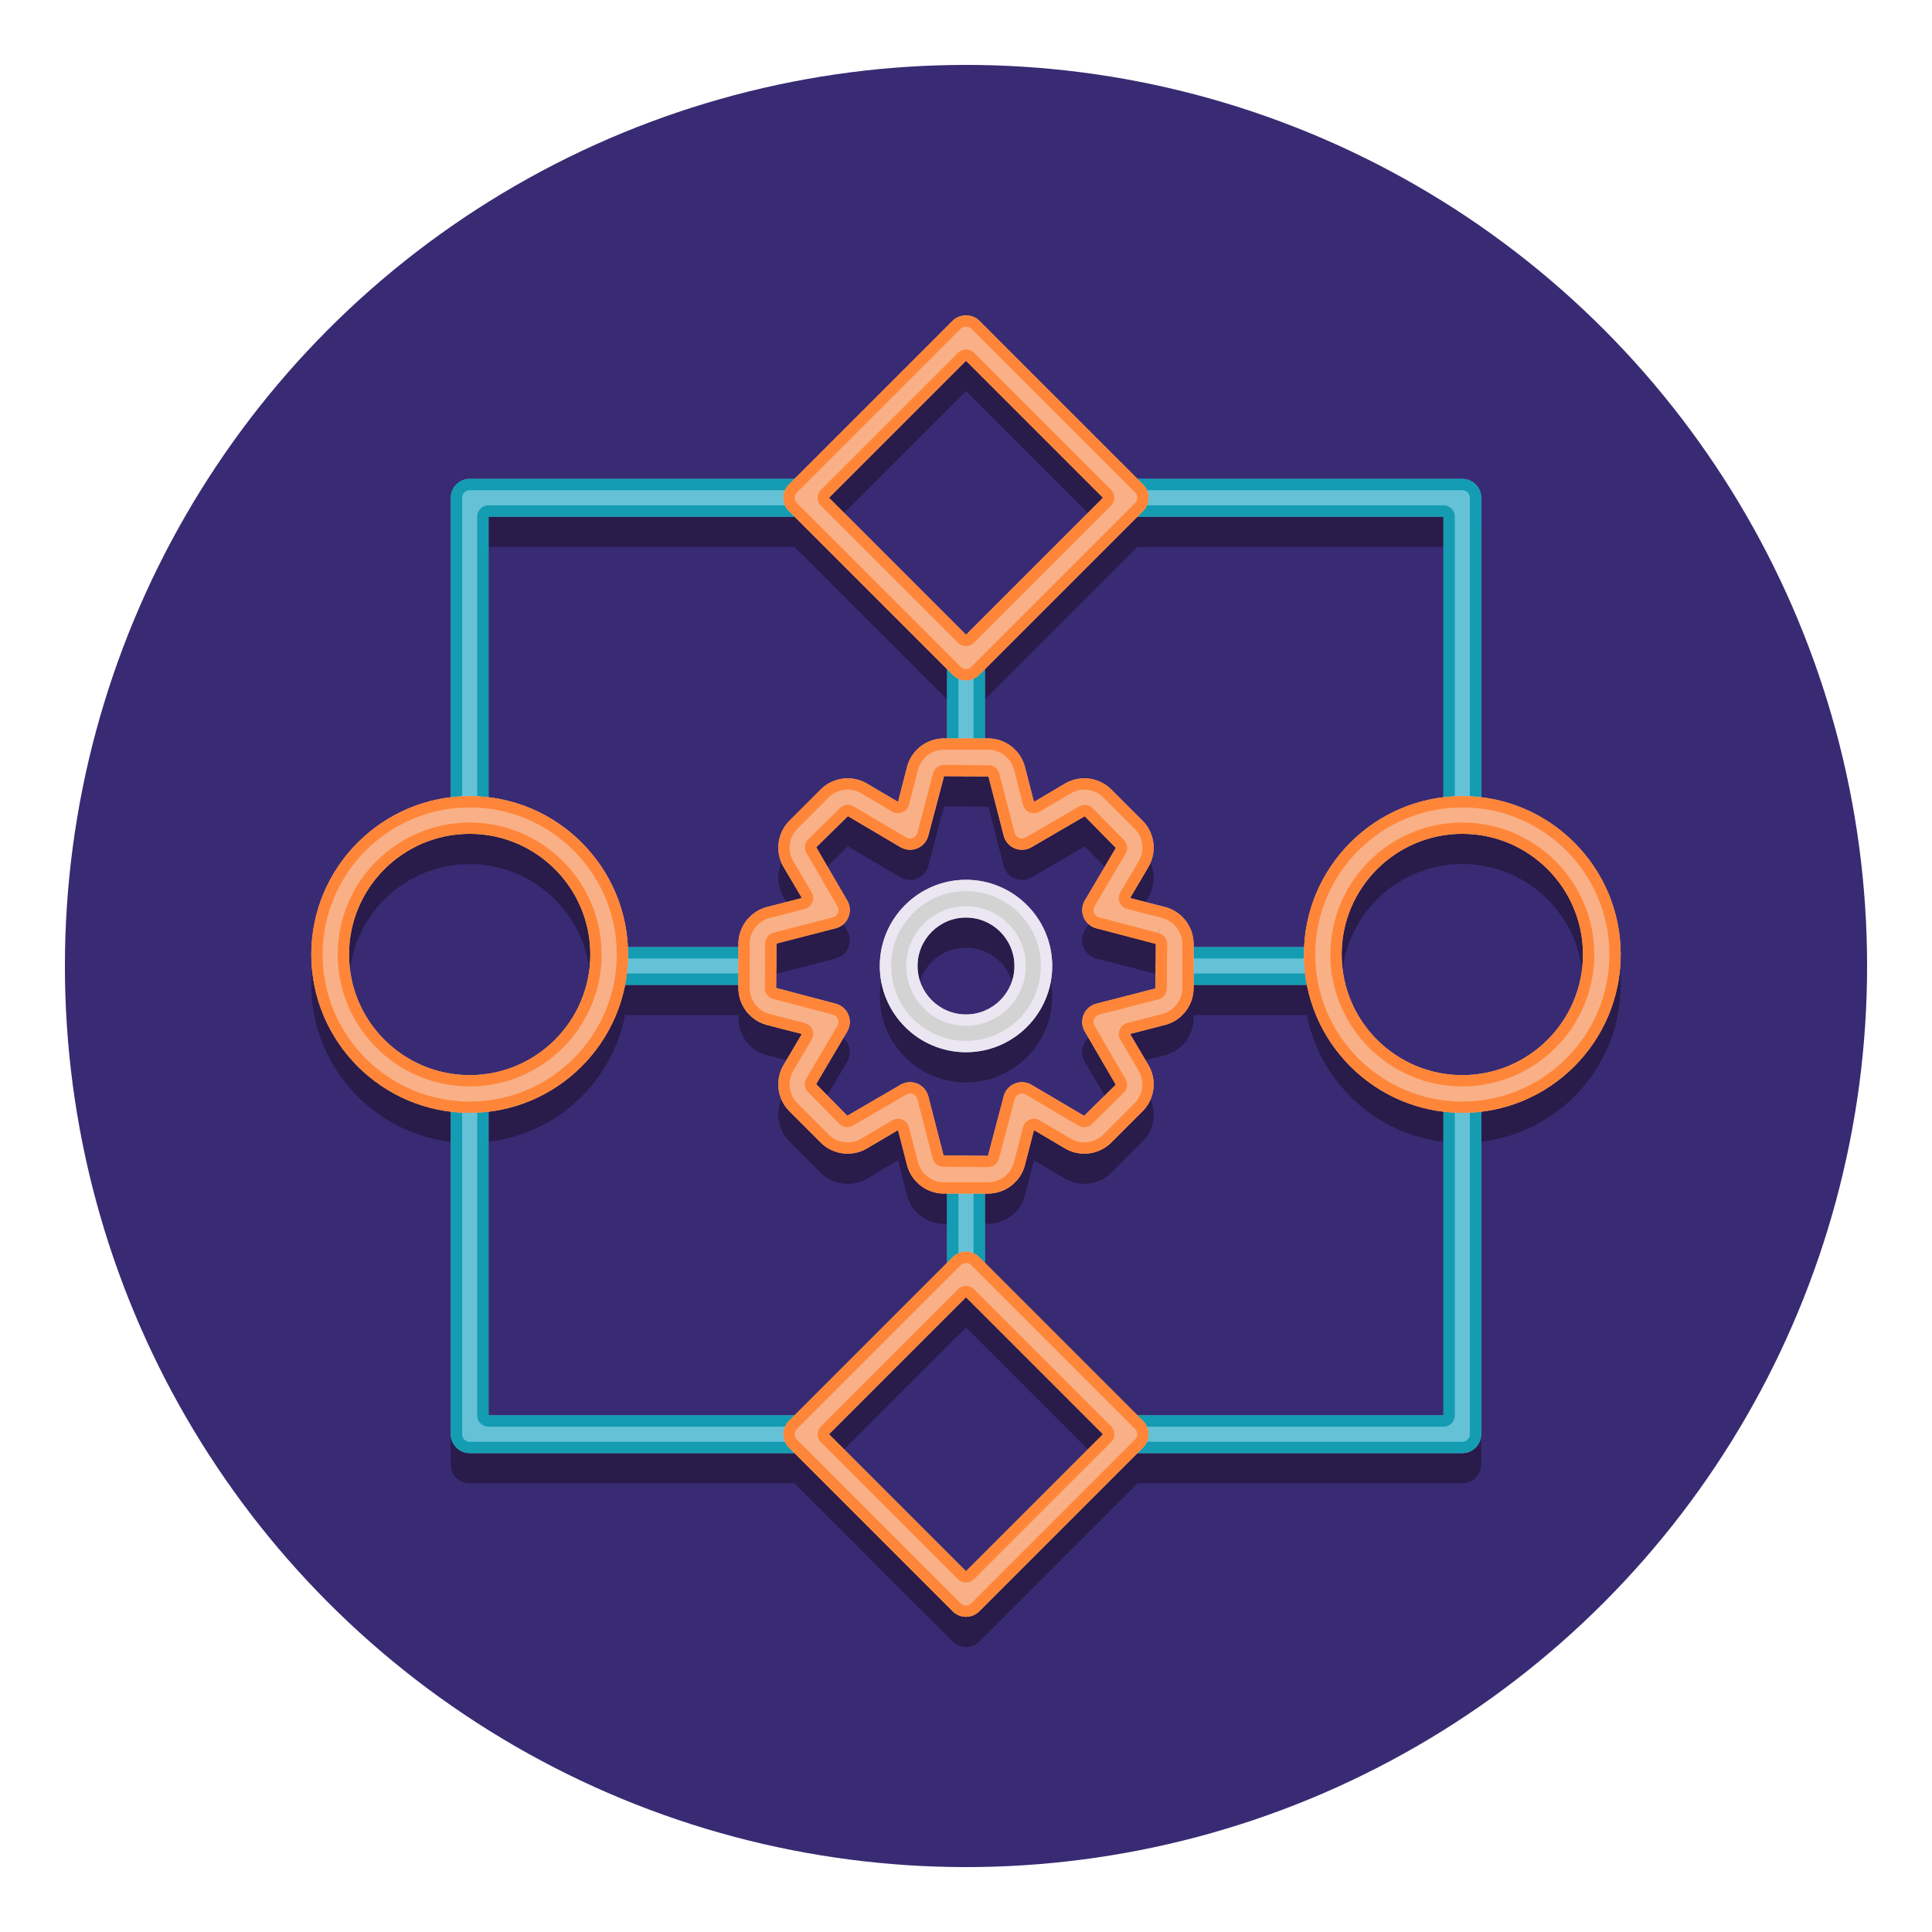 <svg version="1.1" id="Layer_1" xmlns="http://www.w3.org/2000/svg" x="0" y="0" viewBox="0 0 256 256" style="enable-background:new 0 0 256 256" xml:space="preserve"><style>.st1{fill:#291b4a}.st5{fill:#ebe7f2}.st6{fill:#f9b087}.st7{fill:#ff8639}.st8{fill:#65c1d6}.st9{fill:#149cb2}</style><circle cx="128" cy="128" r="119.4" style="fill:#382b73"/><path class="st1" d="M116.577 132c0 6.298 5.125 11.423 11.423 11.423s11.423-5.125 11.423-11.423-5.125-11.423-11.423-11.423-11.423 5.125-11.423 11.423zm17.846 0c0 3.542-2.881 6.423-6.423 6.423s-6.423-2.881-6.423-6.423 2.881-6.423 6.423-6.423 6.423 2.881 6.423 6.423z"/><path class="st1" d="M62.235 196.544h43.041l20.957 20.958a2.498 2.498 0 0 0 3.536 0l20.957-20.958h43.041a2.5 2.5 0 0 0 2.5-2.5v-42.746c10.396-1.242 18.487-10.099 18.487-20.824s-8.091-19.582-18.487-20.824V69.956a2.5 2.5 0 0 0-2.5-2.5h-43.041l-20.957-20.958c-.938-.938-2.598-.938-3.535 0l-20.957 20.958H62.235a2.5 2.5 0 0 0-2.5 2.5v39.695c-10.396 1.242-18.487 10.099-18.487 20.824s8.091 19.582 18.487 20.824v42.746a2.5 2.5 0 0 0 2.5 2.499zm2.5-5v-40.246c9.061-1.082 16.363-7.948 18.09-16.798h15.019v.411a5.068 5.068 0 0 0 3.8 4.906l4.614 1.189-2.424 4.106a5.067 5.067 0 0 0 .785 6.153l4.116 4.116a5.063 5.063 0 0 0 6.156.782l4.104-2.422 1.19 4.618a5.067 5.067 0 0 0 4.905 3.797h.411v9.163l-20.225 20.225H64.735zm47.518-68.23-4.1-7.045 4.195-4.128 6.966 4.112a2.497 2.497 0 0 0 3.692-1.529l2.083-7.88 5.886.047 2.018 7.833a2.5 2.5 0 0 0 3.692 1.529l7.045-4.1 4.128 4.196-4.111 6.966a2.499 2.499 0 0 0 1.529 3.691l7.833 2.019.624-2.421-.576 2.485-.047 5.886-7.833 2.018a2.5 2.5 0 0 0-1.529 3.691l4.1 7.045-4.196 4.128-6.966-4.111a2.496 2.496 0 0 0-3.691 1.529l-2.083 7.88-5.886-.047-2.018-7.833a2.5 2.5 0 0 0-3.692-1.529l-7.045 4.1-4.128-4.195 4.112-6.966a2.501 2.501 0 0 0-1.529-3.692l-7.88-2.083.048-5.886 7.833-2.019a2.5 2.5 0 0 0 1.686-1.464c.298-.725.24-1.55-.16-2.227zM128 212.198l-18.154-18.154L128 175.89l18.154 18.154L128 212.198zm63.265-20.654h-40.541L130.5 171.319v-9.163h.411a5.068 5.068 0 0 0 4.906-3.8l1.189-4.614 4.105 2.423a5.067 5.067 0 0 0 6.154-.784l4.116-4.116a5.066 5.066 0 0 0 .782-6.156l-2.422-4.104 4.618-1.19a5.067 5.067 0 0 0 3.797-4.905v-.41h15.019c1.727 8.849 9.029 15.715 18.09 16.798v40.246zm18.487-61.07c0 8.815-7.172 15.987-15.987 15.987-8.815 0-15.987-7.172-15.987-15.987s7.172-15.987 15.987-15.987c8.816 0 15.987 7.172 15.987 15.987zm-18.487-58.018v37.195c-10.077 1.204-17.962 9.569-18.437 19.849h-14.671v-.411a5.068 5.068 0 0 0-3.798-4.906h-.002l-4.615-1.189 2.423-4.106a5.066 5.066 0 0 0-.784-6.154l-4.116-4.116a5.07 5.07 0 0 0-6.156-.782l-4.103 2.422-1.19-4.617a5.068 5.068 0 0 0-4.905-3.797h-.411v-9.163l20.225-20.225h40.54zM128 51.802l18.154 18.154L128 88.11l-18.154-18.154L128 51.802zM64.735 72.456h40.541L125.5 92.681v9.163h-.411a5.07 5.07 0 0 0-4.906 3.8l-1.189 4.614-4.106-2.424a5.069 5.069 0 0 0-6.153.784l-4.116 4.116a5.068 5.068 0 0 0-.783 6.156l2.422 4.104-4.617 1.189a5.068 5.068 0 0 0-3.798 4.906v.411H83.172c-.475-10.281-8.36-18.646-18.437-19.849V72.456zm-18.487 58.018c0-8.703 6.994-15.791 15.655-15.97.11.015.218.033.332.033s.222-.019.332-.033c8.661.179 15.655 7.267 15.655 15.97 0 8.815-7.172 15.987-15.987 15.987-8.816 0-15.987-7.172-15.987-15.987z"/><g><path class="st8" d="M62.235 63.456a2.5 2.5 0 0 0-2.5 2.5v41.082a2.5 2.5 0 1 0 5 0V68.456h41.576a2.5 2.5 0 1 0 0-5H62.235zM193.765 110.487a2.5 2.5 0 0 0 2.5-2.5V65.956a2.5 2.5 0 0 0-2.5-2.5h-44.076a2.5 2.5 0 1 0 0 5h41.576v39.531a2.5 2.5 0 0 0 2.5 2.5zM62.235 142.461a2.5 2.5 0 0 0-2.5 2.5v45.083a2.5 2.5 0 0 0 2.5 2.5h44.076a2.5 2.5 0 1 0 0-5H64.735v-42.583a2.5 2.5 0 0 0-2.5-2.5zM191.265 144.961v42.583h-41.576a2.5 2.5 0 1 0 0 5h44.076a2.5 2.5 0 0 0 2.5-2.5v-45.083a2.5 2.5 0 1 0-5 0zM155.656 125.5a2.5 2.5 0 1 0 0 5h19.622a2.5 2.5 0 1 0 0-5h-19.622zM80.654 125.5a2.5 2.5 0 1 0 0 5h19.69a2.5 2.5 0 1 0 0-5h-19.69zM125.5 87.646v12.698a2.5 2.5 0 1 0 5 0V87.646a2.5 2.5 0 1 0-5 0zM125.5 155.656v12.698a2.5 2.5 0 1 0 5 0v-12.698a2.5 2.5 0 1 0-5 0z"/><path class="st9" d="M62.235 63.456a2.5 2.5 0 0 0-2.5 2.5v41.082a2.5 2.5 0 1 0 5 0V68.456h41.576a2.5 2.5 0 1 0 0-5H62.235zm45.076 2.5c0 .551-.449 1-1 1H64.735a1.5 1.5 0 0 0-1.5 1.5v38.582c0 .551-.449 1-1 1s-1-.449-1-1V65.956c0-.551.449-1 1-1h44.076c.551 0 1 .449 1 1zM193.765 110.487a2.5 2.5 0 0 0 2.5-2.5V65.956a2.5 2.5 0 0 0-2.5-2.5h-44.076a2.5 2.5 0 1 0 0 5h41.576v39.531a2.5 2.5 0 0 0 2.5 2.5zm-44.076-43.531c-.551 0-1-.449-1-1s.449-1 1-1h44.076c.551 0 1 .449 1 1v42.031c0 .551-.449 1-1 1s-1-.449-1-1V68.456a1.5 1.5 0 0 0-1.5-1.5h-41.576zM62.235 142.461a2.5 2.5 0 0 0-2.5 2.5v45.083a2.5 2.5 0 0 0 2.5 2.5h44.076a2.5 2.5 0 1 0 0-5H64.735v-42.583a2.5 2.5 0 0 0-2.5-2.5zm44.076 46.583c.551 0 1 .449 1 1s-.449 1-1 1H62.235c-.551 0-1-.449-1-1v-45.083c0-.551.449-1 1-1s1 .449 1 1v42.583a1.5 1.5 0 0 0 1.5 1.5h41.576zM191.265 144.961v42.583h-41.576a2.5 2.5 0 1 0 0 5h44.076a2.5 2.5 0 0 0 2.5-2.5v-45.083a2.5 2.5 0 1 0-5 0zm3.5 0v45.083c0 .551-.449 1-1 1h-44.076c-.551 0-1-.449-1-1s.449-1 1-1h41.576a1.5 1.5 0 0 0 1.5-1.5v-42.583c0-.551.449-1 1-1s1 .449 1 1zM155.656 125.5a2.5 2.5 0 1 0 0 5h19.622a2.5 2.5 0 1 0 0-5h-19.622zm20.622 2.5c0 .551-.449 1-1 1h-19.622c-.551 0-1-.449-1-1s.449-1 1-1h19.622c.552 0 1 .449 1 1zM80.654 125.5a2.5 2.5 0 1 0 0 5h19.69a2.5 2.5 0 1 0 0-5h-19.69zm20.69 2.5c0 .551-.449 1-1 1h-19.69c-.551 0-1-.449-1-1s.449-1 1-1h19.69c.551 0 1 .449 1 1zM125.5 87.646v12.698a2.5 2.5 0 1 0 5 0V87.646a2.5 2.5 0 1 0-5 0zm3.5 0v12.698c0 .551-.449 1-1 1s-1-.449-1-1V87.646a1.001 1.001 0 0 1 2 0zM125.5 155.656v12.698a2.5 2.5 0 1 0 5 0v-12.698a2.5 2.5 0 1 0-5 0zm3.5 0v12.698c0 .551-.449 1-1 1s-1-.449-1-1v-12.698c0-.551.449-1 1-1s1 .449 1 1z"/><g><path class="st6" d="M158.156 130.911v-5.821a5.068 5.068 0 0 0-3.798-4.906h-.002l-4.615-1.189 2.423-4.106a5.066 5.066 0 0 0-.784-6.154l-4.116-4.116a5.07 5.07 0 0 0-6.156-.782l-4.103 2.422-1.19-4.617a5.068 5.068 0 0 0-4.905-3.797h-5.821a5.07 5.07 0 0 0-4.906 3.8l-1.189 4.614-4.106-2.424a5.069 5.069 0 0 0-6.153.784l-4.116 4.116a5.068 5.068 0 0 0-.783 6.156l2.422 4.104-4.617 1.189a5.068 5.068 0 0 0-3.798 4.906v5.821a5.068 5.068 0 0 0 3.8 4.906l4.614 1.189-2.424 4.106a5.067 5.067 0 0 0 .785 6.153l4.116 4.116a5.063 5.063 0 0 0 6.156.782l4.104-2.422 1.19 4.618a5.067 5.067 0 0 0 4.905 3.797h5.821a5.068 5.068 0 0 0 4.906-3.8l1.189-4.614 4.105 2.423a5.066 5.066 0 0 0 6.154-.784l4.116-4.116a5.066 5.066 0 0 0 .782-6.156l-2.422-4.104 4.618-1.19a5.064 5.064 0 0 0 3.798-4.904zm-5-5.822-.047 5.886-7.833 2.018a2.5 2.5 0 0 0-1.529 3.691l4.1 7.045-4.196 4.128-6.966-4.111a2.496 2.496 0 0 0-3.691 1.529l-2.083 7.88-5.886-.047-2.018-7.833a2.5 2.5 0 0 0-3.692-1.529l-7.045 4.1-4.128-4.195 4.112-6.966a2.501 2.501 0 0 0-1.529-3.692l-7.88-2.083.048-5.886 7.833-2.019a2.5 2.5 0 0 0 1.529-3.692l-4.1-7.045 4.195-4.128 6.966 4.112a2.5 2.5 0 0 0 3.692-1.529l2.083-7.88 5.886.047 2.018 7.833a2.5 2.5 0 0 0 3.692 1.529l7.045-4.1 4.128 4.196-4.111 6.966a2.499 2.499 0 0 0 1.529 3.691l7.833 2.019.624-2.421-.579 2.486z"/><path d="M116.577 128c0 6.298 5.125 11.423 11.423 11.423s11.423-5.125 11.423-11.423-5.125-11.423-11.423-11.423-11.423 5.125-11.423 11.423zm17.846 0c0 3.542-2.881 6.423-6.423 6.423s-6.423-2.881-6.423-6.423 2.881-6.423 6.423-6.423 6.423 2.881 6.423 6.423z" style="fill:#d3d3d3"/><path class="st5" d="M116.577 128c0 6.298 5.125 11.423 11.423 11.423s11.423-5.125 11.423-11.423-5.125-11.423-11.423-11.423-11.423 5.125-11.423 11.423zm21.346 0c0 5.471-4.451 9.923-9.923 9.923s-9.923-4.451-9.923-9.923c0-5.471 4.451-9.923 9.923-9.923s9.923 4.452 9.923 9.923z"/><path class="st5" d="M120.077 128c0 4.369 3.554 7.923 7.923 7.923s7.923-3.554 7.923-7.923-3.554-7.923-7.923-7.923-7.923 3.554-7.923 7.923zm14.346 0c0 3.542-2.881 6.423-6.423 6.423s-6.423-2.881-6.423-6.423 2.881-6.423 6.423-6.423 6.423 2.881 6.423 6.423z"/></g><g><path class="st6" d="m126.232 42.499-21.689 21.69a2.498 2.498 0 0 0 0 3.535l21.689 21.689c.488.488 1.128.732 1.768.732s1.28-.244 1.768-.732l21.689-21.689a2.498 2.498 0 0 0 0-3.535l-21.689-21.69c-.938-.939-2.598-.939-3.536 0zM128 84.11l-18.154-18.154L128 47.802l18.154 18.154L128 84.11zM126.232 166.587l-21.689 21.689a2.498 2.498 0 0 0 0 3.535l21.689 21.69a2.498 2.498 0 0 0 3.536 0l21.689-21.69a2.498 2.498 0 0 0 0-3.535l-21.689-21.689a2.5 2.5 0 0 0-3.536 0zM128 208.198l-18.154-18.154L128 171.89l18.154 18.154L128 208.198z"/><g><path class="st6" d="M41.248 126.474c0 11.572 9.415 20.987 20.987 20.987s20.987-9.415 20.987-20.987-9.415-20.987-20.987-20.987-20.987 9.415-20.987 20.987zm36.974 0c0 8.815-7.172 15.987-15.987 15.987-8.815 0-15.987-7.172-15.987-15.987s7.172-15.987 15.987-15.987c8.815 0 15.987 7.172 15.987 15.987zM172.778 126.474c0 11.572 9.415 20.987 20.987 20.987s20.987-9.415 20.987-20.987-9.415-20.987-20.987-20.987-20.987 9.415-20.987 20.987zm36.974 0c0 8.815-7.172 15.987-15.987 15.987-8.815 0-15.987-7.172-15.987-15.987s7.172-15.987 15.987-15.987c8.816 0 15.987 7.172 15.987 15.987z"/></g></g><g><path class="st7" d="m145.65 134.446 7.833-2.018a1.502 1.502 0 0 0 1.126-1.441l.047-5.886a1.5 1.5 0 0 0-1.117-1.462l-7.889-2.085a1.001 1.001 0 0 1-.612-1.476l4.111-6.966a1.5 1.5 0 0 0-.223-1.814l-4.128-4.196a1.498 1.498 0 0 0-1.824-.244l-7.054 4.105a.994.994 0 0 1-.89.062 1.006 1.006 0 0 1-.586-.674l-2.018-7.833a1.502 1.502 0 0 0-1.44-1.126l-5.886-.047h-.012a1.5 1.5 0 0 0-1.45 1.117l-2.085 7.89a1.006 1.006 0 0 1-.969.75.997.997 0 0 1-.508-.139l-6.966-4.112a1.495 1.495 0 0 0-1.814.223l-4.195 4.128a1.5 1.5 0 0 0-.244 1.824l4.104 7.053a1.003 1.003 0 0 1-.612 1.477l-7.833 2.019c-.658.17-1.12.761-1.126 1.44l-.048 5.886a1.5 1.5 0 0 0 1.117 1.462l7.89 2.085c.302.078.554.297.674.586.12.288.096.621-.063.891l-4.112 6.966a1.5 1.5 0 0 0 .223 1.815l4.128 4.195a1.502 1.502 0 0 0 1.824.244l7.055-4.105a1 1 0 0 1 1.475.612l2.018 7.833c.17.658.761 1.12 1.44 1.126l5.886.047h.012a1.5 1.5 0 0 0 1.45-1.117l2.085-7.89a1.005 1.005 0 0 1 .968-.75c.178 0 .353.048.508.139l6.966 4.111a1.495 1.495 0 0 0 1.814-.223l4.196-4.128a1.5 1.5 0 0 0 .245-1.824l-4.105-7.054a1.004 1.004 0 0 1-.063-.89c.122-.289.374-.508.677-.586zm-1.903 2.239 4.1 7.045-4.196 4.128-6.966-4.111a2.49 2.49 0 0 0-2.227-.157 2.497 2.497 0 0 0-1.464 1.686l-2.083 7.88-5.886-.047-2.018-7.833a2.5 2.5 0 0 0-3.692-1.529l-7.045 4.1-4.128-4.195 4.112-6.966a2.501 2.501 0 0 0-1.529-3.692l-7.88-2.083.048-5.886 7.833-2.019a2.5 2.5 0 0 0 1.529-3.692l-4.1-7.045 4.195-4.128 6.966 4.112a2.5 2.5 0 0 0 3.692-1.529l2.083-7.88 5.886.047 2.018 7.833a2.5 2.5 0 0 0 3.691 1.53l7.045-4.1 4.128 4.196-4.111 6.966a2.499 2.499 0 0 0 1.529 3.691l7.881 2.083-.047 5.886-7.833 2.018a2.5 2.5 0 0 0-1.531 3.691z"/><path class="st7" d="M158.156 130.911v-5.821a5.068 5.068 0 0 0-3.798-4.906h-.002l-4.615-1.189 2.423-4.106a5.066 5.066 0 0 0-.784-6.154l-4.116-4.116a5.074 5.074 0 0 0-6.157-.782l-4.103 2.422-1.19-4.617a5.068 5.068 0 0 0-4.905-3.797h-5.821a5.07 5.07 0 0 0-4.906 3.8l-1.189 4.614-4.106-2.424a5.067 5.067 0 0 0-6.153.784l-4.116 4.116a5.068 5.068 0 0 0-.783 6.156l2.422 4.104-4.617 1.189a5.068 5.068 0 0 0-3.798 4.906v5.821a5.068 5.068 0 0 0 3.8 4.906l4.614 1.189-2.424 4.106a5.067 5.067 0 0 0 .785 6.153l4.116 4.116a5.059 5.059 0 0 0 6.155.782l4.104-2.422 1.19 4.618a5.067 5.067 0 0 0 4.905 3.797h5.821a5.068 5.068 0 0 0 4.906-3.8l1.189-4.614 4.105 2.423a5.063 5.063 0 0 0 6.154-.784l4.116-4.116a5.066 5.066 0 0 0 .782-6.156l-2.422-4.104 4.618-1.19a5.064 5.064 0 0 0 3.8-4.904zm-8.789 4.642a1.5 1.5 0 0 0-.917 2.215l2.421 4.102a3.567 3.567 0 0 1-.55 4.334l-4.116 4.116a3.566 3.566 0 0 1-4.331.552l-4.106-2.423a1.502 1.502 0 0 0-2.216.918l-1.188 4.612a3.57 3.57 0 0 1-3.454 2.676h-5.821a3.566 3.566 0 0 1-3.453-2.671l-1.19-4.618a1.5 1.5 0 0 0-2.215-.917l-4.103 2.422a3.564 3.564 0 0 1-4.333-.551l-4.116-4.116a3.567 3.567 0 0 1-.554-4.33l2.424-4.106a1.5 1.5 0 0 0-.918-2.215l-4.612-1.188a3.57 3.57 0 0 1-2.676-3.454v-5.821a3.566 3.566 0 0 1 2.672-3.453l4.617-1.189a1.499 1.499 0 0 0 .918-2.215l-2.421-4.102a3.57 3.57 0 0 1 .551-4.335l4.116-4.116a3.545 3.545 0 0 1 2.524-1.045c.635 0 1.26.17 1.806.492l4.106 2.424a1.502 1.502 0 0 0 2.216-.917l1.188-4.612a3.57 3.57 0 0 1 3.454-2.677h5.821a3.568 3.568 0 0 1 3.453 2.671l1.19 4.617a1.5 1.5 0 0 0 2.216.917l4.101-2.421a3.583 3.583 0 0 1 1.812-.494c.954 0 1.85.371 2.523 1.044l4.116 4.116a3.565 3.565 0 0 1 .552 4.331l-2.423 4.106a1.5 1.5 0 0 0 .918 2.215l4.615 1.189.005.001a3.567 3.567 0 0 1 2.669 3.452v5.821a3.566 3.566 0 0 1-2.671 3.453l-4.62 1.19zM128 41.795c-.649 0-1.299.235-1.768.704l-21.689 21.69a2.498 2.498 0 0 0 0 3.535l21.689 21.689c.488.488 1.128.732 1.768.732s1.28-.244 1.768-.732l21.689-21.689a2.498 2.498 0 0 0 0-3.535l-21.689-21.69c-.469-.47-1.119-.704-1.768-.704zm22.689 24.161a.993.993 0 0 1-.293.707l-21.69 21.69c-.188.189-.439.293-.706.293s-.518-.104-.707-.293l-21.69-21.69c-.189-.189-.293-.44-.293-.707s.104-.518.293-.707l21.69-21.69c.168-.168.425-.264.706-.264s.539.096.707.265l21.69 21.69a.99.99 0 0 1 .293.706z"/><path class="st7" d="M128 46.302c-.398 0-.779.158-1.061.439l-18.154 18.154a1.5 1.5 0 0 0 0 2.121l18.154 18.154c.293.293.677.439 1.061.439s.768-.146 1.061-.439l18.154-18.154a1.5 1.5 0 0 0 0-2.121l-18.154-18.154a1.503 1.503 0 0 0-1.061-.439zm0 37.808-18.154-18.154L128 47.802l18.154 18.154L128 84.11zM128 165.854c-.64 0-1.28.244-1.768.732l-21.689 21.689a2.498 2.498 0 0 0 0 3.535l21.689 21.69a2.498 2.498 0 0 0 3.536 0l21.689-21.69a2.498 2.498 0 0 0 0-3.535l-21.689-21.689a2.497 2.497 0 0 0-1.768-.732zm22.689 24.19a.993.993 0 0 1-.293.707l-21.69 21.69c-.188.189-.439.293-.706.293s-.518-.104-.707-.293l-21.69-21.69c-.189-.189-.293-.44-.293-.707s.104-.518.293-.707l21.69-21.69a.99.99 0 0 1 .706-.293c.267 0 .518.104.707.293l21.69 21.69c.189.189.293.44.293.707z"/><path class="st7" d="M128 170.39c-.384 0-.768.146-1.061.439l-18.154 18.154a1.5 1.5 0 0 0 0 2.121l18.154 18.154a1.5 1.5 0 0 0 2.122 0l18.154-18.154a1.5 1.5 0 0 0 0-2.121l-18.154-18.154a1.5 1.5 0 0 0-1.061-.439zm0 37.808-18.154-18.154L128 171.89l18.154 18.154L128 208.198z"/><g><path class="st7" d="M44.748 126.474c0 9.642 7.845 17.487 17.487 17.487s17.487-7.845 17.487-17.487-7.845-17.487-17.487-17.487c-9.643 0-17.487 7.845-17.487 17.487zm33.474 0c0 8.815-7.172 15.987-15.987 15.987-8.815 0-15.987-7.172-15.987-15.987s7.172-15.987 15.987-15.987c8.815 0 15.987 7.172 15.987 15.987z"/><path class="st7" d="M41.248 126.474c0 11.572 9.415 20.987 20.987 20.987s20.987-9.415 20.987-20.987-9.415-20.987-20.987-20.987-20.987 9.415-20.987 20.987zm40.474 0c0 10.745-8.742 19.487-19.487 19.487-10.745 0-19.487-8.742-19.487-19.487s8.742-19.487 19.487-19.487c10.745 0 19.487 8.742 19.487 19.487z"/></g><g><path class="st7" d="M176.278 126.474c0 9.642 7.845 17.487 17.487 17.487 9.643 0 17.487-7.845 17.487-17.487s-7.845-17.487-17.487-17.487-17.487 7.845-17.487 17.487zm33.474 0c0 8.815-7.172 15.987-15.987 15.987-8.815 0-15.987-7.172-15.987-15.987s7.172-15.987 15.987-15.987c8.816 0 15.987 7.172 15.987 15.987z"/><path class="st7" d="M172.778 126.474c0 11.572 9.415 20.987 20.987 20.987s20.987-9.415 20.987-20.987-9.415-20.987-20.987-20.987-20.987 9.415-20.987 20.987zm40.474 0c0 10.745-8.742 19.487-19.487 19.487-10.745 0-19.487-8.742-19.487-19.487s8.742-19.487 19.487-19.487c10.745 0 19.487 8.742 19.487 19.487z"/></g></g></g></svg>